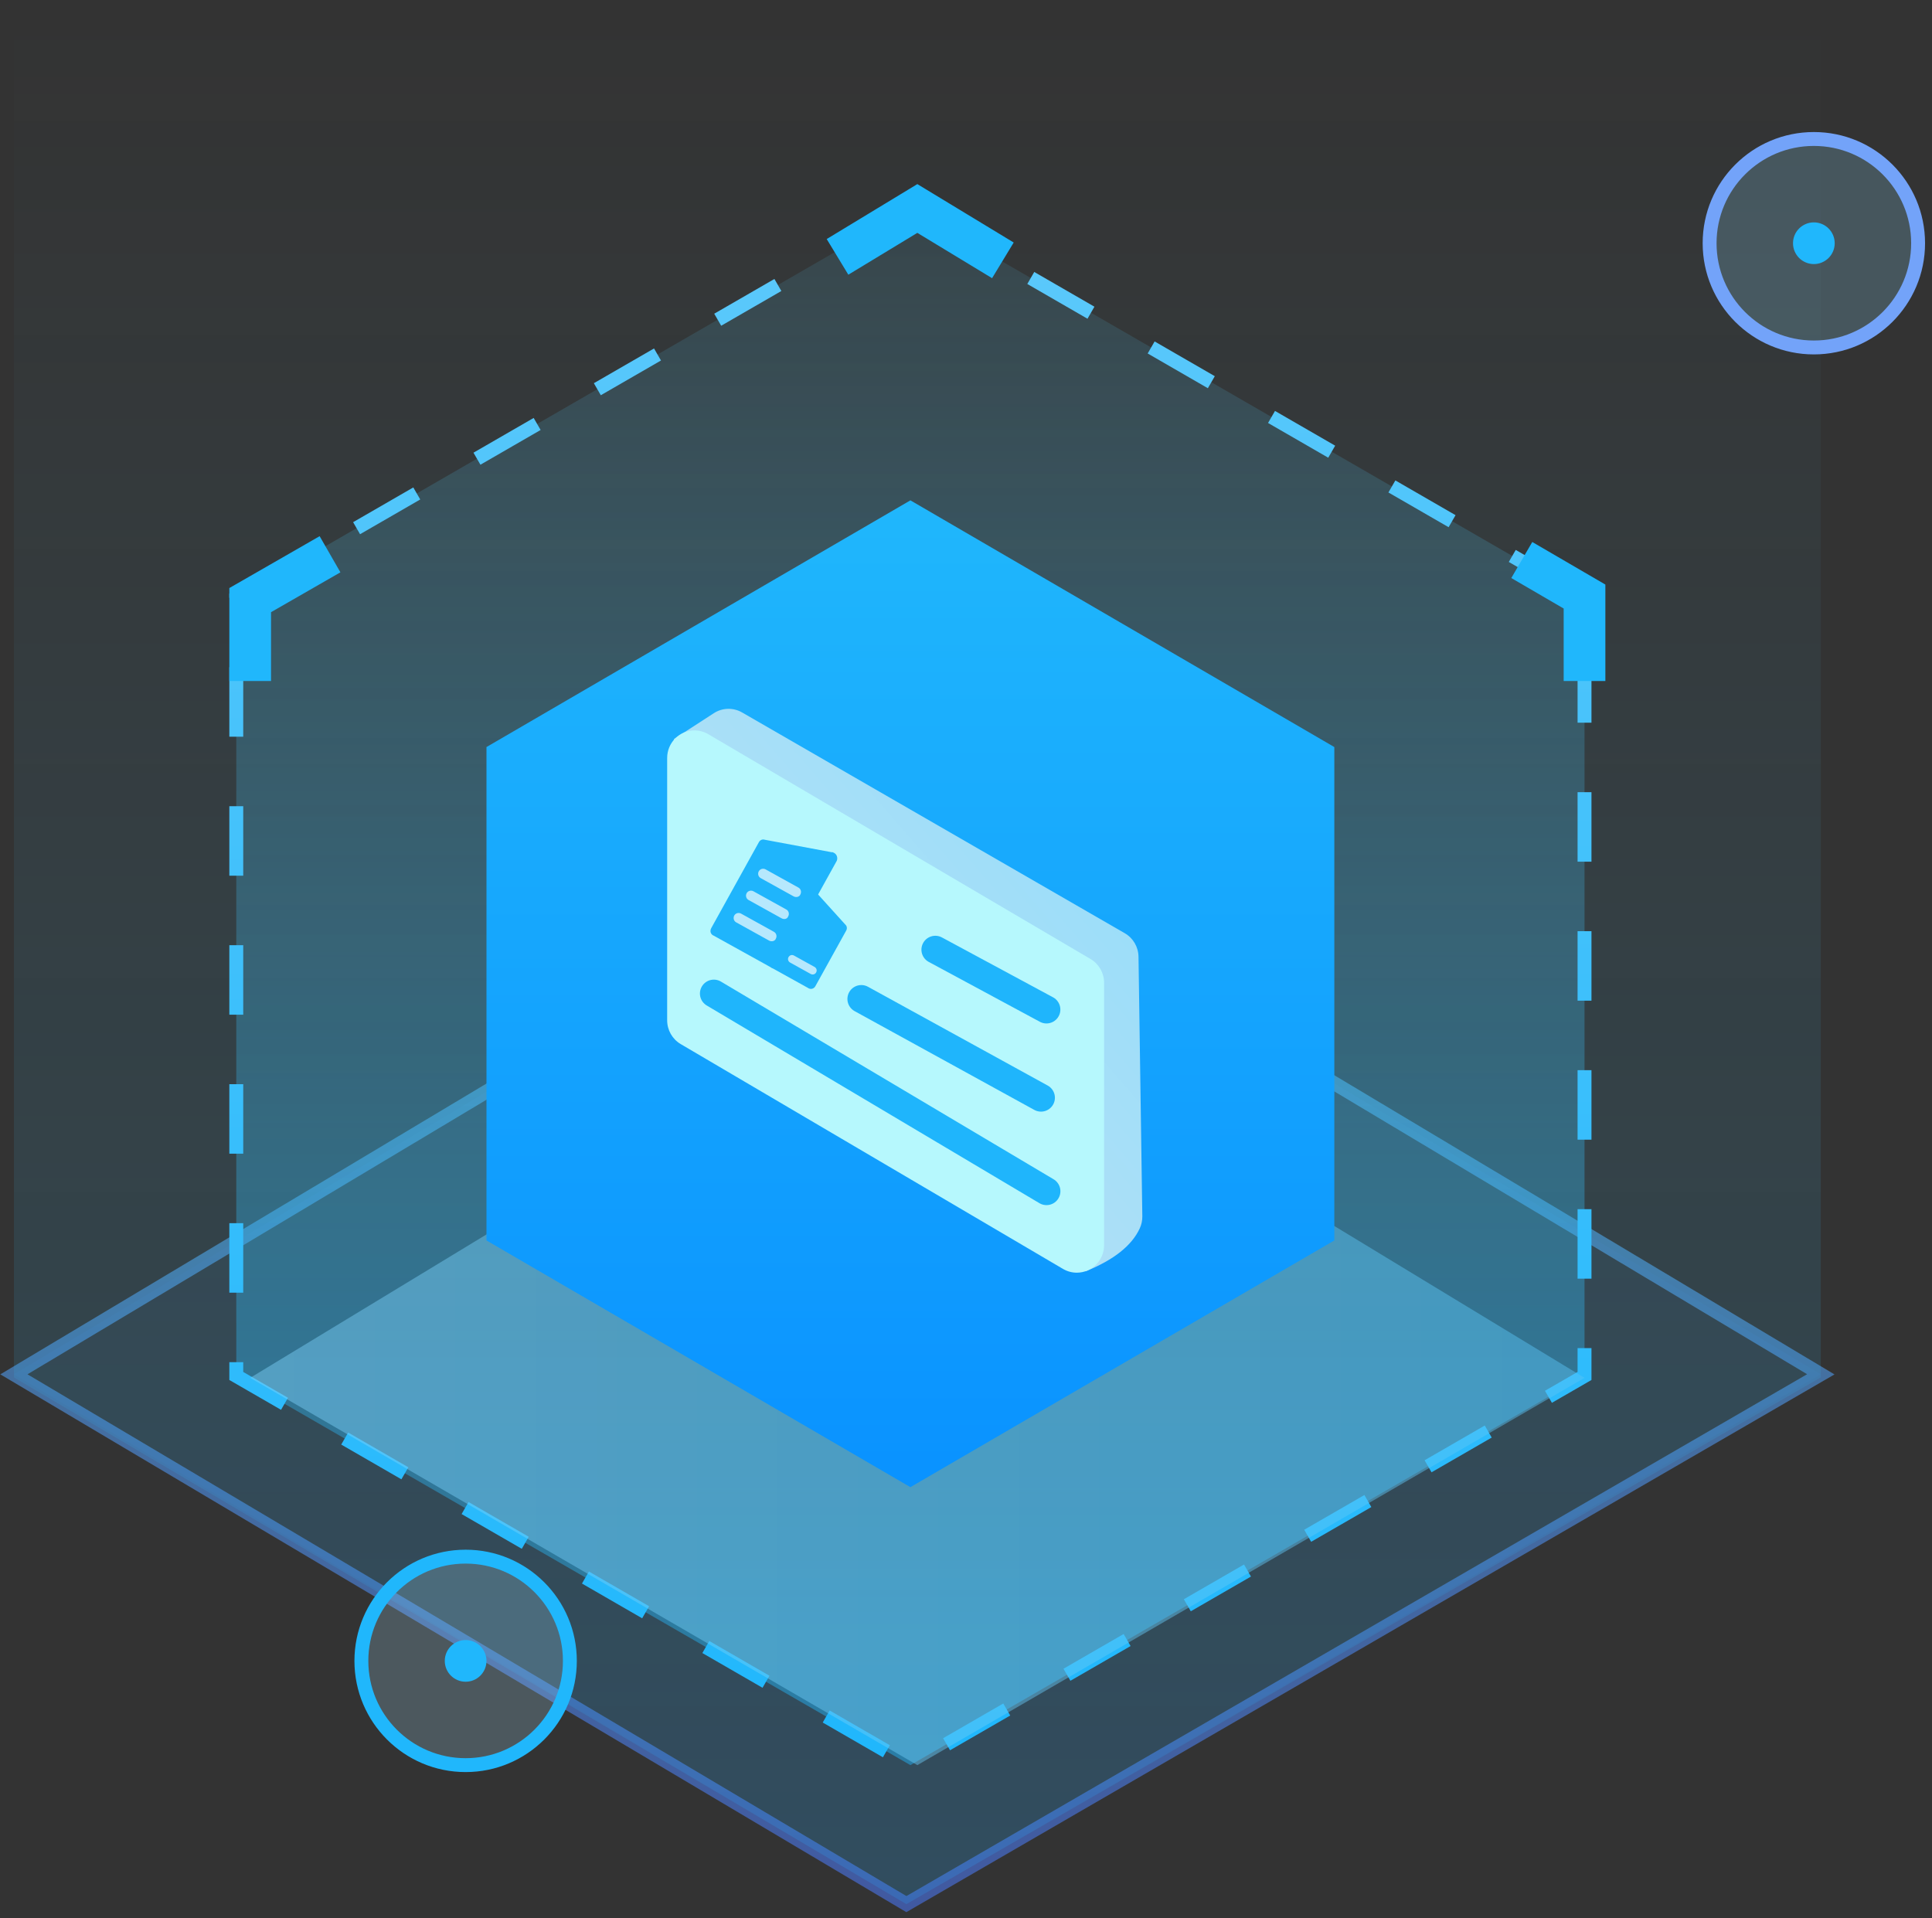 <?xml version="1.0" encoding="UTF-8"?>
<svg width="139px" height="138px" viewBox="0 0 139 138" version="1.1" xmlns="http://www.w3.org/2000/svg" xmlns:xlink="http://www.w3.org/1999/xlink">
    <rect x="0" y="0" width="139" height="138" fill="#333333" stroke="none"/>
    <!-- Generator: Sketch 58 (84663) - https://sketch.com -->
    <title>企业申请</title>
    <desc>Created with Sketch.</desc>
    <defs>
        <linearGradient x1="50%" y1="0%" x2="50%" y2="100%" id="linearGradient-1">
            <stop stop-color="#59D0FC" offset="0%"></stop>
            <stop stop-color="#4B79FF" offset="100%"></stop>
        </linearGradient>
        <linearGradient x1="50%" y1="0%" x2="50%" y2="100%" id="linearGradient-2">
            <stop stop-color="#59D0FC" stop-opacity="0" offset="0%"></stop>
            <stop stop-color="#20B7FC" offset="100%"></stop>
        </linearGradient>
        <linearGradient x1="50%" y1="0%" x2="50%" y2="100%" id="linearGradient-3">
            <stop stop-color="#59D0FC" stop-opacity="0.217" offset="0%"></stop>
            <stop stop-color="#20B7FC" offset="100%"></stop>
        </linearGradient>
        <linearGradient x1="50%" y1="0%" x2="50%" y2="100%" id="linearGradient-4">
            <stop stop-color="#5CC9FB" offset="0%"></stop>
            <stop stop-color="#20B7FC" offset="100%"></stop>
        </linearGradient>
        <linearGradient x1="0%" y1="50%" x2="100%" y2="50%" id="linearGradient-5">
            <stop stop-color="#7CD0F7" offset="0%"></stop>
            <stop stop-color="#58C4F6" offset="100%"></stop>
        </linearGradient>
        <linearGradient x1="50%" y1="0%" x2="50%" y2="100%" id="linearGradient-6">
            <stop stop-color="#20B7FC" offset="0%"></stop>
            <stop stop-color="#20B7FC" offset="100%"></stop>
        </linearGradient>
        <linearGradient x1="50%" y1="0%" x2="50%" y2="97.461%" id="linearGradient-7">
            <stop stop-color="#20B7FC" offset="0%"></stop>
            <stop stop-color="#0A93FF" offset="100%"></stop>
        </linearGradient>
        <linearGradient x1="10.186%" y1="77.44%" x2="84.67%" y2="0%" id="linearGradient-8">
            <stop stop-color="#D0E0E7" offset="0%"></stop>
            <stop stop-color="#B1E0F6" offset="24.807%"></stop>
            <stop stop-color="#96DDFA" offset="100%"></stop>
        </linearGradient>
    </defs>
    <g id="新增-英标" stroke="none" stroke-width="1" fill="none" fill-rule="evenodd">
        <g id="英标-服务详情" transform="translate(-482, -1335)">
            <g id="所需资料" transform="translate(360, 1224)">
                <g id="编组-28" transform="translate(72, 85)">
                    <g id="编组-5">
                        <g id="营销短信" transform="translate(50, 26)">
                            <polygon id="路径-27复制-9" stroke="url(#linearGradient-1)" fill-opacity="0.1" fill="url(#linearGradient-1)" fill-rule="nonzero" opacity="0.539" points="1 98.882 65.211 137 131 98.882 66 60"></polygon>
                            <polygon id="路径-27复制-10" fill-opacity="0.97" fill="url(#linearGradient-2)" fill-rule="nonzero" opacity="0.177" points="1 99.102 65.211 137 131 99.102 131 0 1 0"></polygon>
                            <circle id="椭圆形复制-7" stroke="#73A3F9" fill-opacity="0.22" fill="#8AD3F4" fill-rule="nonzero" cx="130.5" cy="17.5" r="7.5"></circle>
                            <circle id="椭圆形复制-9" stroke="#20B7FC" fill-opacity="0.22" fill="#A3DDF7" fill-rule="nonzero" cx="33.5" cy="119.5" r="7.5"></circle>
                            <circle id="椭圆形复制-8" fill="#20B7FC" fill-rule="nonzero" cx="130.5" cy="17.5" r="1.5"></circle>
                            <circle id="椭圆形复制-14" fill="#20B7FC" fill-rule="nonzero" cx="33.5" cy="119.5" r="1.5"></circle>
                            <path d="M65.5,15 L114,43 L114,99 L65.5,127 L17,99 L17,43 L65.5,15 Z" id="多边形" stroke="url(#linearGradient-4)" fill-opacity="0.46" fill="url(#linearGradient-3)" fill-rule="nonzero" stroke-dasharray="5"></path>
                            <polygon id="多边形复制" fill-opacity="0.46" fill="url(#linearGradient-5)" fill-rule="nonzero" points="66 70 114 99.136 66 127 18 99.136"></polygon>
                            <path d="M109.487,40.293 L114,42.921 L114,49 M18,49 L18,43.178 L23.744,39.878 M60.256,18.482 L65.999,15 L65.999,15 L72.154,18.732" id="形状" stroke="url(#linearGradient-6)" stroke-width="3"></path>
                            <polygon id="多边形复制-3" fill="url(#linearGradient-7)" fill-rule="nonzero" points="65.5 36 96 53.75 96 89.25 65.5 107 35 89.25 35 53.75"></polygon>
                            <g id="编组-31" transform="translate(48, 51)">
                                <path d="M5.393,0.262 L32.922,16.144 C33.525,16.491 33.901,17.133 33.911,17.833 L34.186,36.513 C34.19,36.81 34.128,37.105 34.004,37.375 C33.431,38.619 32.133,39.65 30.109,40.469 C24.425,37.122 15.22,30.928 2.493,21.888 C2.007,21.543 1.702,20.996 1.664,20.398 L0.488,2.173 L3.355,0.315 C3.971,-0.085 4.757,-0.105 5.393,0.262 Z" id="矩形复制-33" fill="url(#linearGradient-8)" fill-rule="nonzero"></path>
                                <path d="M2.955,1.823 L30.461,18.001 C31.064,18.356 31.435,19.008 31.435,19.712 L31.435,38.589 C31.435,39.683 30.555,40.569 29.47,40.569 C29.122,40.569 28.781,40.476 28.48,40.299 L0.974,24.121 C0.371,23.766 -1.7408297e-13,23.115 -1.7408297e-13,22.41 L-1.7408297e-13,3.533 C-1.7408297e-13,2.439 0.88,1.553 1.965,1.553 C2.313,1.553 2.654,1.646 2.955,1.823 Z" id="矩形" fill="#B6F8FD" fill-rule="nonzero"></path>
                                <path d="M19.293,17.328 L27.289,21.637" id="直线-3" stroke="#1FB5FC" stroke-width="2" stroke-linecap="round" stroke-linejoin="round"></path>
                                <path d="M13.968,20.874 L26.897,27.981" id="直线-3复制" stroke="#1FB5FC" stroke-width="2" stroke-linecap="round" stroke-linejoin="round"></path>
                                <path d="M3.357,20.484 L27.292,34.708" id="直线-3复制-2" stroke="#1FB5FC" stroke-width="2" stroke-linecap="round" stroke-linejoin="round"></path>
                            </g>
                            <g id="qiye" transform="translate(57.057, 65.439) rotate(29) translate(-57.057, -65.439) translate(52.557, 60.439)" fill-rule="nonzero">
                                <path d="M8.147,9.413 L5.299,9.413 C5.083,9.449 4.867,9.269 4.831,9.017 L4.831,3.504 C4.867,3.252 5.083,3.072 5.335,3.108 C5.372,3.108 5.408,3.108 5.444,3.144 L8.291,4.117 C8.471,4.153 8.579,4.297 8.579,4.477 L8.579,9.053 C8.579,9.269 8.399,9.449 8.147,9.413 Z" id="路径" fill="#1FB5FC"></path>
                                <path d="M0.434,9.413 L5.083,9.413 C5.299,9.449 5.516,9.269 5.552,9.017 L5.552,0.406 C5.516,0.153 5.299,-0.027 5.047,0.009 C5.011,0.009 4.975,0.009 4.939,0.045 L0.29,1.595 C0.109,1.631 0.001,1.775 0.001,1.955 L0.001,9.017 C0.001,9.269 0.181,9.449 0.434,9.413 Z" id="路径" fill="#1FB5FC"></path>
                                <path d="M7.858,8.44 L6.164,8.44 C6.02,8.44 5.876,8.332 5.876,8.152 C5.876,8.008 5.984,7.864 6.164,7.864 L7.858,7.864 C8.003,7.864 8.147,7.972 8.147,8.152 C8.147,8.332 8.003,8.44 7.858,8.44 Z M4.074,4.153 L1.371,4.153 C1.155,4.153 1.01,3.973 1.01,3.792 C1.01,3.576 1.191,3.432 1.371,3.432 L4.074,3.432 C4.29,3.432 4.434,3.612 4.434,3.792 C4.47,3.973 4.29,4.153 4.074,4.153 L4.074,4.153 Z M4.074,5.954 L1.371,5.954 C1.155,5.954 1.01,5.774 1.01,5.594 C1.01,5.378 1.191,5.234 1.371,5.234 L4.074,5.234 C4.29,5.234 4.434,5.414 4.434,5.594 C4.47,5.81 4.29,5.954 4.074,5.954 L4.074,5.954 Z M4.074,7.792 L1.371,7.792 C1.155,7.792 1.01,7.612 1.01,7.431 C1.01,7.215 1.191,7.071 1.371,7.071 L4.074,7.071 C4.29,7.071 4.434,7.251 4.434,7.431 C4.47,7.612 4.29,7.792 4.074,7.792 L4.074,7.792 Z" id="形状" fill="#B6E8FD"></path>
                            </g>
                        </g>
                    </g>
                </g>
            </g>
        </g>
    </g>
</svg>